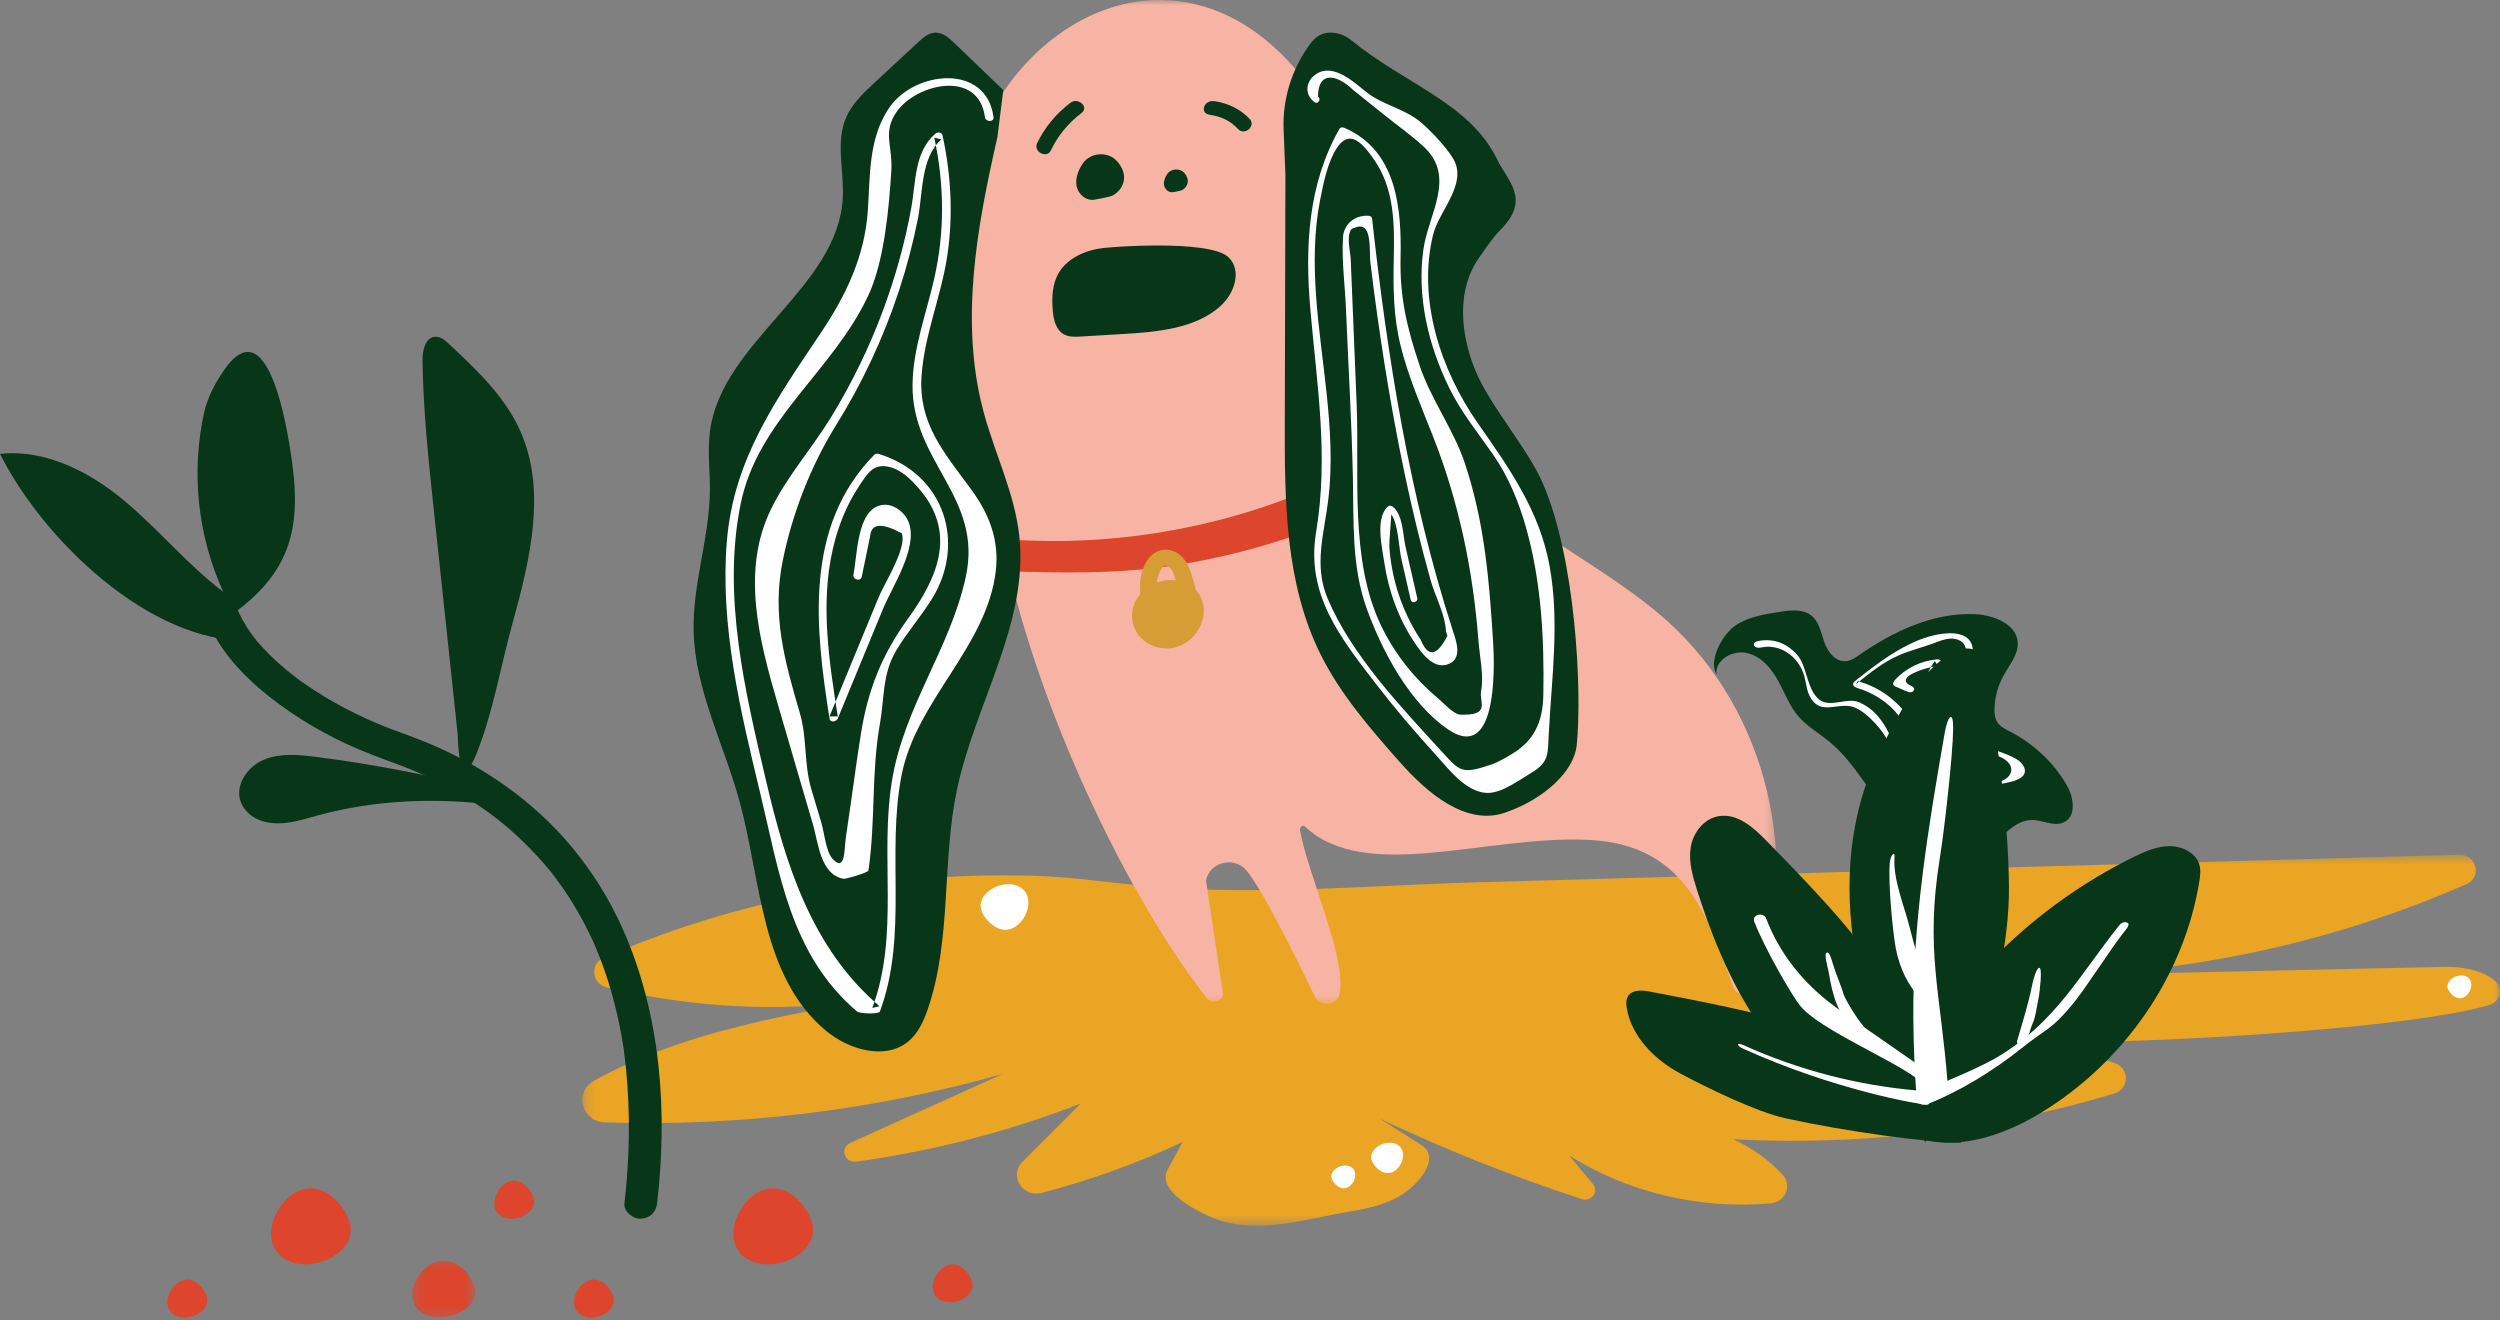 <svg width="250" height="132" viewBox="0 0 250 132" fill="none" xmlns="http://www.w3.org/2000/svg">
<rect x="0" y="0" width="250" height="132" fill="#808080" stroke="none"/>
<mask id="mask0" mask-type="alpha" maskUnits="userSpaceOnUse" x="58" y="85" width="192" height="38">
<path fill-rule="evenodd" clip-rule="evenodd" d="M58.236 85.475H250V122.567H58.236V85.475Z" fill="white"/>
</mask>
<g mask="url(#mask0)">
<path fill-rule="evenodd" clip-rule="evenodd" d="M123.675 89.01C131.77 89.068 139.92 88.45 147.962 88.224C159.684 87.895 171.406 87.566 183.128 87.237C195.036 86.903 206.944 86.569 218.853 86.235C226.743 86.013 234.635 85.792 242.526 85.571C243.652 85.539 244.779 85.502 245.905 85.476C247.663 85.434 248.23 87.721 246.633 88.421C234.367 93.798 221.005 96.909 207.514 97.497C219.881 97.225 232.248 96.954 244.615 96.682C246.362 96.644 248.601 97.144 249.63 98.219C250.35 98.971 249.966 100.184 248.947 100.493C241.606 102.719 217.037 104.377 201.791 104.275C205.074 104.57 208.318 105.249 211.431 106.285C212.977 106.799 212.968 108.89 211.407 109.359C199.137 113.046 186.163 114.609 173.315 113.929C175.189 114.773 176.876 115.985 178.254 117.459C179.243 118.517 178.556 120.202 177.075 120.334C170.05 120.965 162.8 119.269 156.919 115.547L159.299 118.415C159.917 119.161 159.134 120.22 158.19 119.911C151.273 117.653 144.512 114.96 137.966 111.857L142.128 114.494C144.043 115.708 142.031 118.046 140.864 118.987C139.253 120.287 137.129 120.795 135.086 121.134C130.827 121.838 125.842 123.481 121.602 121.907C120.062 121.336 115.575 119.172 116.765 116.97L118.264 114.197C113.751 116.321 109.021 118.029 104.164 119.292C102.252 119.788 100.869 117.561 102.235 116.194L108.076 110.347C100.881 113.149 93.322 115.105 85.628 116.164C84.447 116.326 83.951 114.78 85.029 114.292L100.294 107.385C87.418 111.037 73.917 112.677 60.491 112.237C58.162 112.16 57.377 109.214 59.386 108.091C67.412 103.604 77.074 101.759 86.352 100.086C77.811 101.235 69.036 100.767 60.679 98.739C59.16 98.37 58.965 96.378 60.391 95.759C69.356 91.868 78.958 89.327 88.738 88.201C93.677 87.633 98.662 87.424 103.635 87.587C107.402 87.71 111.126 88.303 114.875 88.626C117.796 88.878 120.732 88.989 123.675 89.01Z" fill="#EAA524"/>
</g>
<path fill-rule="evenodd" clip-rule="evenodd" d="M99.211 92.473C98.775 92.137 98.416 91.682 98.212 91.252C97.845 90.483 98.164 89.704 98.798 89.166C99.633 88.458 101.086 88.114 102.067 88.756C103.777 89.875 102.386 93.056 100.454 92.977C100.015 92.959 99.585 92.76 99.211 92.473Z" fill="white"/>
<path fill-rule="evenodd" clip-rule="evenodd" d="M87.666 92.641C87.375 92.418 87.136 92.114 86.999 91.828C86.755 91.315 86.968 90.795 87.389 90.438C87.947 89.965 88.915 89.736 89.569 90.164C90.71 90.91 89.782 93.031 88.493 92.978C88.201 92.966 87.914 92.832 87.666 92.641Z" fill="white"/>
<path fill-rule="evenodd" clip-rule="evenodd" d="M245.321 99.569C245.103 99.402 244.923 99.173 244.821 98.959C244.637 98.574 244.797 98.184 245.113 97.916C245.532 97.561 246.258 97.39 246.748 97.71C247.604 98.27 246.908 99.861 245.942 99.821C245.722 99.812 245.507 99.713 245.321 99.569Z" fill="white"/>
<path fill-rule="evenodd" clip-rule="evenodd" d="M137.89 116.972C137.599 116.748 137.36 116.444 137.224 116.158C136.979 115.646 137.192 115.126 137.614 114.767C138.171 114.295 139.14 114.066 139.794 114.494C140.934 115.24 140.006 117.361 138.718 117.309C138.426 117.296 138.139 117.163 137.89 116.972Z" fill="white"/>
<path fill-rule="evenodd" clip-rule="evenodd" d="M133.711 118.577C133.493 118.41 133.314 118.181 133.212 117.967C133.028 117.582 133.188 117.193 133.505 116.924C133.922 116.57 134.648 116.398 135.139 116.719C135.994 117.278 135.298 118.87 134.332 118.829C134.113 118.821 133.898 118.721 133.711 118.577Z" fill="white"/>
<mask id="mask1" mask-type="alpha" maskUnits="userSpaceOnUse" x="95" y="0" width="83" height="101">
<path fill-rule="evenodd" clip-rule="evenodd" d="M95.809 0H177.652V100.391H95.809V0Z" fill="white"/>
</mask>
<g mask="url(#mask1)">
<path fill-rule="evenodd" clip-rule="evenodd" d="M95.813 35.017C96.003 27.38 95.36 19.47 98.52 12.461C101.682 5.454 108.844 -0.421 116.774 0.023C126.809 0.585 133.46 10.373 136.361 19.629C139.261 28.884 140.35 39.113 146.659 46.639C152.058 53.08 160.451 56.468 166.739 62.114C176.835 71.18 180.273 86.292 175.591 98.709C175.195 99.755 173.668 99.733 173.298 98.678C170.788 91.511 168.466 84.568 159.169 84.007C148.888 83.389 136.558 88.444 130.45 82.615C130.264 82.439 129.959 82.768 130.001 83.016C130.728 87.287 134.754 96.009 133.948 99.425C133.673 100.588 132.005 100.742 131.487 99.658C130.398 97.377 126.296 88.944 124.62 87.019C123.375 85.59 120.956 86.215 120.602 88.048L122.308 99.462C122.163 100.215 121.158 100.432 120.681 99.819C111.514 88.004 102.651 67.763 100.116 53.225C99.435 49.321 98.414 45.483 97.086 41.736C96.367 39.709 95.757 37.289 95.813 35.017Z" fill="#F7B3A4"/>
</g>
<path fill-rule="evenodd" clip-rule="evenodd" d="M171.578 67.274C170.909 65.933 172.256 63.424 173.533 62.557C174.811 61.691 176.427 61.425 177.982 61.183C179.006 61.024 180.153 60.889 180.997 61.457C181.886 62.056 182.088 63.188 182.415 64.169C182.743 65.15 183.53 66.222 184.618 66.113C185.118 66.062 185.543 65.764 185.947 65.484C189.3 63.155 193.257 61.261 197.423 61.414C199.328 61.484 201.58 62.37 201.764 64.154C201.892 65.381 200.969 66.45 200.361 67.543C199.79 68.572 199.476 69.725 199.45 70.885C199.44 71.365 199.487 71.87 199.769 72.271C200.065 72.692 200.571 72.929 201.041 73.174C203.418 74.412 205.405 76.302 206.695 78.55C207.412 79.801 207.664 81.76 206.259 82.284C205.304 82.639 204.262 82.009 203.234 82C201.448 81.985 200.309 83.73 198.808 84.639C195.811 86.454 191.727 84.648 189.394 82.115C187.061 79.582 185.602 76.353 182.915 74.151C181.904 73.323 180.731 72.653 179.879 71.678C178.941 70.607 178.464 69.253 177.782 68.022C177.098 66.79 176.072 65.588 174.629 65.287C173.187 64.987 171.424 66.088 171.664 67.458" fill="#083618"/>
<path fill-rule="evenodd" clip-rule="evenodd" d="M115.715 24.549C113.485 24.55 111.368 24.692 110.381 24.796C108.596 24.984 106.793 25.784 105.908 27.233C105.2 28.392 105.165 29.799 105.284 31.126C105.366 32.033 105.613 33.074 106.49 33.483C106.977 33.711 107.551 33.684 108.094 33.652C109.48 33.569 110.866 33.486 112.251 33.404C115.745 33.197 119.56 32.861 122.062 30.592C123.467 29.319 124.208 27.043 122.848 25.725C121.888 24.797 118.7 24.547 115.715 24.549Z" fill="#083618"/>
<path fill-rule="evenodd" clip-rule="evenodd" d="M108.283 16.345C107.828 17.014 107.519 17.818 107.656 18.598C107.793 19.379 108.578 20.105 109.421 19.971C109.717 19.924 111.048 19.685 111.301 19.535C112.473 18.841 112.864 17.451 111.728 16.146C110.797 15.077 109.033 15.241 108.283 16.345Z" fill="#083618"/>
<path fill-rule="evenodd" clip-rule="evenodd" d="M116.722 17.405C116.494 17.74 116.34 18.142 116.409 18.532C116.477 18.923 116.869 19.285 117.292 19.219C117.44 19.195 118.105 19.075 118.232 19C118.817 18.653 119.013 17.959 118.445 17.306C117.979 16.772 117.098 16.853 116.722 17.405Z" fill="#083618"/>
<path fill-rule="evenodd" clip-rule="evenodd" d="M105.078 15.05C105.78 13.579 106.801 12.329 108.157 11.294C108.937 10.698 107.811 9.691 107.036 10.283C105.591 11.386 104.457 12.76 103.709 14.328C103.311 15.165 104.676 15.894 105.078 15.05Z" fill="#083618"/>
<path fill-rule="evenodd" clip-rule="evenodd" d="M120.977 11.479C122.134 11.638 123.075 12.112 123.801 12.899C124.46 13.614 125.622 12.606 124.969 11.898C124.092 10.947 122.813 10.305 121.416 10.113C120.376 9.97 119.928 11.335 120.977 11.479Z" fill="#083618"/>
<path fill-rule="evenodd" clip-rule="evenodd" d="M175.844 64.776C175.988 64.779 176.134 64.744 176.277 64.72C177.58 64.504 178.822 65.091 179.613 66.047C180.005 66.521 180.291 67.075 180.442 67.658C180.676 68.563 180.666 69.377 181.318 70.141C182.301 71.294 183.703 70.362 185.109 70.639C186.319 70.877 187.947 72.641 188.572 73.711C189.398 75.126 188.962 77.544 189.891 78.916C190.965 80.5 192.806 82.082 195.077 81.419C195.892 81.182 196.534 79.685 197.243 79.269C198.502 78.531 199.522 78.544 200.887 78.232C201.707 78.044 202.912 77.637 202.344 76.588C202.138 76.208 201.744 75.952 201.346 75.748C199.821 74.966 198.023 74.708 196.564 73.823C195.979 73.468 195.449 73.002 195.165 72.406C194.799 71.64 194.881 70.747 195.111 69.936C195.369 69.029 195.8 68.172 196.303 67.361C196.629 66.834 196.99 66.315 197.17 65.73C197.35 65.144 197.32 64.463 196.913 63.987C196.438 63.431 195.592 63.299 194.833 63.33C193.505 63.385 192.221 63.81 191.037 64.379C189.041 65.337 187.297 66.692 185.578 68.041C185.45 68.143 185.309 68.266 185.314 68.424C185.319 68.647 185.593 68.76 185.818 68.83C187.757 69.43 189.473 70.707 190.424 72.401C190.927 73.3 191.214 74.295 191.704 75.201C192.194 76.106 192.962 76.96 194.009 77.215C194.679 77.379 195.419 77.271 196.005 76.925C196.13 76.85 196.259 76.751 196.278 76.613C196.306 76.416 196.107 76.265 195.935 76.15C194.397 75.12 193.302 73.524 192.937 71.785C192.573 70.046 192.943 68.18 193.95 66.68C194.093 66.468 194.235 66.157 194.026 66.001C193.923 65.923 193.777 65.928 193.645 65.94C192.063 66.094 190.554 66.837 189.52 67.971C189.376 68.129 189.237 68.361 189.368 68.53C189.42 68.597 189.504 68.635 189.585 68.67L190.58 69.1C190.73 69.164 190.886 69.23 191.051 69.226C191.216 69.222 191.391 69.126 191.419 68.973C191.489 68.603 190.797 68.555 190.62 68.218C190.457 67.91 190.813 67.588 191.134 67.422C191.955 66.999 192.86 66.721 193.789 66.606C193.687 66.438 193.585 66.269 193.483 66.101C192.277 67.785 191.82 69.925 192.241 71.916C192.662 73.906 193.956 75.72 195.756 76.844C195.753 76.652 195.749 76.46 195.746 76.268C195.397 76.594 195.002 76.941 194.51 76.972C193.92 77.009 193.418 76.577 193.076 76.125C192.216 74.99 191.878 73.586 191.209 72.343C190.118 70.313 188.097 68.741 185.768 68.112C185.715 68.21 185.663 68.307 185.61 68.404C186.939 67.325 188.289 66.232 189.88 65.533C190.997 65.042 192.203 64.758 193.35 64.333C193.87 64.139 194.391 63.913 194.948 63.867C195.507 63.822 196.127 63.998 196.42 64.446C196.842 65.092 196.42 65.915 196.021 66.573C195.371 67.646 194.774 68.747 194.23 69.871C193.99 70.368 193.756 70.882 193.705 71.426C193.647 72.049 193.832 72.675 194.114 73.242C194.407 73.83 194.821 74.385 195.404 74.733C196.898 75.628 199.066 74.966 200.492 75.955C200.812 76.176 201.084 76.496 201.124 76.868C201.195 77.525 200.554 78.041 199.92 78.16C199.134 78.308 198.278 77.946 197.534 78.319C195.773 79.201 194.338 80.486 192.369 79.002C191.191 78.113 190.305 76.216 189.689 74.946C188.785 73.082 188.03 71.152 185.929 70.237C184.694 69.699 183.098 70.796 181.979 69.996C180.684 69.072 180.724 66.631 179.747 65.517C178.721 64.348 177.442 63.824 175.867 64.089C175.664 64.123 175.425 64.205 175.39 64.396C175.358 64.57 175.533 64.727 175.718 64.764C175.759 64.772 175.802 64.775 175.844 64.776Z" fill="white"/>
<path fill-rule="evenodd" clip-rule="evenodd" d="M99.993 53.883C110.595 54.757 121.427 53.016 131.127 48.88C131.258 49.97 131.388 51.06 131.518 52.15C131.545 52.379 131.569 52.628 131.441 52.824C131.258 53.11 130.828 53.073 130.499 53.194C126.26 54.735 121.978 55.831 117.477 56.535C112.835 57.26 108.072 57.313 103.397 57.194C102.422 57.17 101.142 57.294 100.427 56.52C99.635 55.664 100.702 54.879 99.651 54.324" fill="#DD452C"/>
<path fill-rule="evenodd" clip-rule="evenodd" d="M113.845 59.647C113.405 60.254 113.151 60.994 113.213 61.803C113.405 64.315 116.144 65.453 118.135 64.526C119.678 63.808 120.804 61.896 120.224 60.099C119.686 58.434 117.85 57.778 116.315 58.071C115.365 58.254 114.436 58.83 113.845 59.647Z" fill="#D69C36"/>
<path fill-rule="evenodd" clip-rule="evenodd" d="M115.695 59.26C115.681 59.166 115.681 59.17 115.695 59.272C115.69 59.226 115.685 59.181 115.681 59.136C115.673 59.045 115.667 58.954 115.664 58.864C115.658 58.681 115.663 58.499 115.678 58.317C115.682 58.277 115.692 57.988 115.69 58.193C115.69 58.106 115.722 58.009 115.741 57.924C115.78 57.746 115.83 57.57 115.891 57.398C115.917 57.321 115.939 57.224 115.983 57.155C115.857 57.35 115.992 57.145 116.018 57.098C116.053 57.032 116.09 56.967 116.131 56.905C116.151 56.873 116.171 56.843 116.194 56.812C116.247 56.742 116.237 56.753 116.165 56.845C116.167 56.806 116.287 56.713 116.316 56.687C116.342 56.663 116.37 56.639 116.398 56.616C116.3 56.688 116.287 56.698 116.361 56.649C116.391 56.63 116.422 56.613 116.454 56.596C116.535 56.558 116.518 56.564 116.403 56.614C116.437 56.601 116.473 56.591 116.508 56.582C116.58 56.568 116.58 56.566 116.508 56.577C116.435 56.584 116.436 56.585 116.511 56.579C116.549 56.577 116.588 56.578 116.626 56.58C116.719 56.588 116.701 56.586 116.573 56.573C116.611 56.58 116.647 56.589 116.684 56.599C116.721 56.61 116.758 56.622 116.793 56.636C116.683 56.59 116.67 56.586 116.752 56.624C116.805 56.657 116.918 56.692 116.952 56.745C116.862 56.676 116.852 56.669 116.921 56.726C116.95 56.752 116.979 56.778 117.007 56.804C117.035 56.831 117.061 56.859 117.087 56.889C117.144 56.954 117.138 56.946 117.069 56.863C117.188 56.953 117.262 57.171 117.328 57.298C117.366 57.381 117.364 57.375 117.32 57.279C117.337 57.318 117.353 57.357 117.368 57.397C117.398 57.476 117.425 57.556 117.452 57.637C117.507 57.801 117.556 57.968 117.605 58.133C117.717 58.51 117.828 58.886 117.94 59.263C118.061 59.669 118.535 59.963 118.967 59.827C119.394 59.694 119.679 59.268 119.55 58.833C119.358 58.182 119.198 57.509 118.943 56.878C118.666 56.196 118.248 55.536 117.543 55.203C117.198 55.04 116.813 54.933 116.426 54.969C115.978 55.011 115.609 55.17 115.26 55.44C114.725 55.853 114.418 56.511 114.227 57.13C113.969 57.968 113.947 58.832 114.085 59.69C114.153 60.109 114.717 60.378 115.112 60.254C115.583 60.106 115.768 59.709 115.695 59.26Z" fill="#D69C36"/>
<path fill-rule="evenodd" clip-rule="evenodd" d="M128.358 12.851C128.263 9.96 129.141 7.047 130.831 4.647C131.194 4.132 131.626 3.616 132.235 3.399C133.172 3.065 134.314 3.362 135.074 3.983C140.55 8.464 146.966 10.284 149.72 15.955C150.792 18.164 153.101 19.907 150.04 22.991C149.219 23.818 148.598 24.804 147.926 25.747C145.646 28.945 146.034 33.282 147.474 36.899C148.916 40.516 152.667 44.677 154.242 48.243C157.538 55.703 158.236 68.949 157.67 74.527C157.403 77.168 154.37 79.932 150.517 81.262C146.565 82.625 142.688 79.265 139.974 76.2C137.007 72.849 134.044 69.424 132.069 65.462C128.509 58.319 128.461 50.1 128.48 42.189C128.501 33.974 128.521 25.759 128.542 17.545" fill="#083618"/>
<path fill-rule="evenodd" clip-rule="evenodd" d="M131.804 9.654C131.786 7.247 133.482 7.247 135.346 9.019C135.885 9.451 136.423 9.883 136.962 10.316C137.5 10.748 138.039 11.18 138.577 11.613C139.831 12.618 141.201 13.58 142.377 14.671C145.628 17.69 142.864 21.352 142.347 24.906C141.661 29.622 142.827 34.501 144.912 38.77C146.102 41.206 147.76 43.232 149.302 45.449C150.846 47.669 151.877 50.189 152.603 52.755C154.137 58.176 154.432 63.885 154.335 69.477C154.297 71.724 153.69 73.676 151.692 75.07C151.041 75.524 149.919 76.182 149.142 76.449C146.218 77.453 145.977 77.123 144.336 75.33C140.155 70.76 135.162 65.548 132.755 59.834C131.349 56.495 132.425 53.323 132.834 49.926C133.258 46.407 133.032 42.859 132.662 39.347C131.984 32.917 130.753 26.374 132.023 19.932C132.335 18.352 132.762 16.225 133.659 14.836C134.946 12.845 136.245 14.271 137.443 16.013C139.441 18.917 139.451 22.416 139.377 25.767C139.312 28.761 139.332 31.629 140.057 34.559C140.836 37.702 142.145 40.691 143.329 43.706C145.906 50.274 147.306 57.068 147.844 64.063C147.963 65.611 148.4 67.587 148.11 69.094C147.893 70.22 149.126 71.57 146.04 71.465C145.341 71.441 144.282 70.226 143.782 69.808C141.38 67.804 139.422 65.311 138.095 62.533C134.95 55.952 135.957 47.536 135.662 40.335L135.243 30.087C135.186 28.713 135.13 27.338 135.074 25.963C135.045 25.25 134.72 23.971 134.964 23.291C135.101 22.911 135.042 22.898 135.669 22.706C137.266 22.217 136.901 25.132 137.035 26.229C137.456 29.688 137.934 33.139 138.482 36.581C139.631 43.781 141.08 50.948 143.049 57.985C143.489 59.558 144.55 61.533 144.591 63.12C144.641 63.274 144.69 63.427 144.739 63.581C143.693 65.635 142.805 65.768 142.075 63.982C141.566 63.234 141.122 62.417 140.735 61.604C139.724 59.476 139.116 57.141 138.941 54.809C138.887 54.084 139.172 51.493 139.115 51.421C139.825 52.34 139.886 54.798 140.135 55.887C140.447 57.254 140.759 58.621 141.071 59.989C141.164 60.398 141.818 60.225 141.725 59.816C141.334 58.1 140.942 56.385 140.551 54.671C140.284 53.501 140.306 51.439 139.265 50.66C139.116 50.548 138.933 50.528 138.785 50.66C137.501 51.809 138.207 54.737 138.427 56.241C138.843 59.078 139.86 61.899 141.49 64.311C142.117 65.239 143.265 66.876 144.677 66.466C146.386 65.971 145.587 64.008 145.245 62.947C140.953 49.624 138.74 35.742 137.214 21.904C137.193 21.719 137.074 21.59 136.875 21.578C135.387 21.483 134.381 22.495 134.303 23.695C134.15 26.028 134.499 28.498 134.595 30.833C134.826 36.489 135.169 42.152 135.29 47.812C135.384 52.252 135.144 56.656 136.694 60.92C138.242 65.175 140.97 70.309 144.79 72.93C149.616 76.24 149.498 67.225 149.314 64.245C148.929 58.042 148.464 52.262 146.486 46.331C145.353 42.93 143.102 39.958 141.964 36.56C140.692 32.767 139.97 29.724 140.056 25.767C140.162 20.889 139.711 15.03 134.405 12.773C134.242 12.703 134.037 12.721 133.941 12.89C130.793 18.427 130.495 24.694 131.029 30.863C131.688 38.48 132.881 45.575 131.611 53.206C130.577 59.422 133.985 63.715 137.697 68.521C139.566 70.942 141.556 73.267 143.623 75.533C144.849 76.877 146.528 79.16 148.629 79.289C150.132 79.38 151.928 77.99 153.165 77.261C154.925 76.223 154.776 75.347 154.877 73.396C155.168 67.744 155.968 62.237 154.967 56.645C153.987 51.17 150.998 46.908 147.819 42.377C144.063 37.023 141.746 29.957 143.298 23.516C143.889 21.064 146.764 18.434 145.356 15.932C144.711 14.788 142.977 12.949 141.964 12.133C140.349 10.833 138.258 10.493 136.634 9.207C135.443 8.264 133.377 6.284 131.646 7.386C130.527 8.098 130.426 9.482 131.461 10.216C131.813 10.466 132.152 9.9 131.804 9.654Z" fill="white"/>
<path fill-rule="evenodd" clip-rule="evenodd" d="M100.328 9.008C98.688 7.432 97.047 5.857 95.406 4.281C94.881 3.777 94.266 3.236 93.525 3.261C92.863 3.283 92.321 3.753 91.843 4.197L87.48 8.244C86.374 9.27 85.241 10.334 84.635 11.695C83.518 14.207 84.433 17.091 84.279 19.821C83.775 28.793 72.267 34.105 71.013 43.007C70.728 45.027 71.011 47.077 70.988 49.116C70.934 53.818 69.253 58.414 69.362 63.116C69.5 69.01 72.412 74.466 73.962 80.167C76.138 88.166 76.1 97.622 82.56 103.044C84.841 104.959 88.477 106.045 90.796 104.172C91.809 103.354 92.36 102.125 92.776 100.914C95.187 93.893 94.167 86.201 95.698 78.952C97.511 70.368 102.896 62.277 101.927 53.565C101.453 49.297 99.469 45.337 98.355 41.182C95.955 32.228 97.668 22.765 99.737 13.735" fill="#083618"/>
<path fill-rule="evenodd" clip-rule="evenodd" d="M99.352 11.712C98.636 6.287 91.443 7.074 88.918 10.78C86.843 13.824 87.022 17.51 86.791 20.977C86.487 25.547 84.69 29.385 82.133 33.212C77.631 39.95 73.401 45.811 72.695 54.017C71.968 62.471 74.033 71.056 76.004 79.245C77.941 87.296 79.032 95.471 85.703 101.151C85.952 101.363 87.881 101.446 87.99 101.151C90.831 93.501 88.622 85.299 90.166 77.484C91.644 70.001 98.682 64.701 99.578 57.103C99.941 54.027 98.931 51.408 97.097 48.911C94.411 45.256 91.816 42.347 92.156 37.563C92.448 33.456 94.14 29.564 94.739 25.5C95.329 21.496 95.109 17.499 94.255 13.547C94.187 13.231 93.761 13.176 93.539 13.368C91.428 15.183 91.59 18.189 91.149 20.664C90.514 24.224 89.538 27.731 88.267 31.134C86.897 34.801 85.171 38.347 83.112 41.712C81.195 44.845 78.659 47.686 77.066 50.987C74.08 57.18 75.949 64.097 77.754 70.332C78.933 74.402 80.132 78.466 81.321 82.534C81.821 84.245 82.037 87.477 84.361 87.88C84.565 87.916 86.812 87.273 86.846 87.04C87.566 82.056 87.115 77.349 87.99 72.387C88.457 69.738 88.217 67.406 89.623 65.047C90.7 63.24 92.117 61.637 93.22 59.844C96.594 54.359 94.501 47.402 87.834 45.38C87.694 45.337 87.516 45.383 87.416 45.485C80.345 52.715 81.539 62.86 82.95 71.856C83.02 72.299 83.643 72.18 83.777 71.856C85.28 68.213 86.783 64.571 88.286 60.928C89.221 58.662 91.762 54.886 90.906 52.328C90.488 51.079 88.941 49.983 87.574 50.706C85.681 51.707 85.703 55.742 85.347 57.458C85.241 57.969 86.068 58.188 86.175 57.673L86.736 54.964C86.83 54.512 86.923 54.06 87.017 53.608C87.116 52.343 88.171 52.25 90.183 53.332C90.715 54.795 88.439 58.334 87.868 59.718C86.229 63.691 84.589 67.666 82.95 71.64H83.777C82.911 66.116 82.01 60.401 83.29 54.867C83.793 52.688 84.627 50.536 85.886 48.644C86.752 47.343 87.367 46.164 89.229 46.78C90.395 47.164 91.458 48.306 92.172 49.196C95.629 53.507 93.684 57.878 90.805 61.855C88.19 65.469 86.797 68.973 86.101 73.319C85.732 75.62 85.427 77.929 85.094 80.234C84.922 81.425 84.75 82.616 84.578 83.807C84.42 84.901 84.545 87.286 83.256 85.883C82.593 85.162 82.428 83.276 82.148 82.317C81.801 81.131 81.473 80.086 81.126 78.899C80.383 76.357 80.725 73.843 79.982 71.301C78.462 66.096 77.179 61.547 78.266 56.106C79.21 51.385 81.095 46.553 83.6 42.529C86.227 38.308 88.338 33.794 89.882 29.116C90.673 26.719 91.315 24.277 91.802 21.808C92.29 19.325 92.062 15.736 94.145 13.944C93.906 13.884 93.667 13.824 93.429 13.764C94.435 18.43 94.487 23.14 93.435 27.805C92.64 31.329 91.298 34.83 91.254 38.471C91.163 46.233 98.35 49.699 96.57 57.733C94.958 65.014 90.394 70.635 89.183 78.158C87.968 85.704 89.963 93.446 87.233 100.799C87.472 100.739 87.71 100.679 87.95 100.619C81.154 94.832 78.566 86.403 76.638 78.216C74.52 69.224 72.199 59.628 74.06 50.412C75.767 41.956 83.3 37.134 86.846 29.512C88.441 26.084 88.907 20.718 89.135 17.03C89.283 14.625 88.228 13.257 89.658 11.19C91.623 8.354 97.86 6.908 98.494 11.712C98.562 12.224 99.421 12.231 99.352 11.712Z" fill="white"/>
<path fill-rule="evenodd" clip-rule="evenodd" d="M47.64 75.392C49.318 71.206 50.039 66.712 51.238 62.373C53.009 55.965 54.738 48.933 51.933 42.89C50.38 39.545 47.601 36.922 44.886 34.385C44.509 34.033 44.072 33.657 43.552 33.673C42.546 33.705 42.24 35.017 42.252 36.003C42.317 40.99 42.844 45.959 43.372 50.92C44.174 58.456 44.976 65.99 45.778 73.525C45.778 73.525 45.827 79.918 47.64 75.392Z" fill="#083618"/>
<path fill-rule="evenodd" clip-rule="evenodd" d="M49.567 80.51C43.608 79.739 37.493 79.97 31.703 81.565C30.013 82.031 28.296 82.607 26.526 82.191C25.886 82.04 25.284 81.737 24.814 81.284C22.886 79.424 24.369 76.808 26.392 75.968C28.014 75.293 29.854 75.468 31.6 75.689C37.201 76.398 42.755 77.469 48.215 78.892C48.872 79.063 49.482 79.399 49.946 79.891C50.305 80.272 50.444 80.623 49.567 80.51Z" fill="#083618"/>
<path fill-rule="evenodd" clip-rule="evenodd" d="M20.816 62.246C21.954 64.903 23.907 67.142 26.155 69.035C28.709 71.186 31.611 72.974 34.672 74.402C36.286 75.155 37.953 75.77 39.629 76.385C39.95 76.504 40.271 76.625 40.59 76.75C40.694 76.791 40.977 76.953 40.577 76.745C40.634 76.774 40.705 76.796 40.764 76.82C40.951 76.896 41.136 76.974 41.322 77.052C41.987 77.335 42.645 77.633 43.294 77.948C44.511 78.538 45.696 79.189 46.84 79.898C47.404 80.248 47.958 80.612 48.501 80.992C48.622 81.077 48.743 81.162 48.864 81.248C48.936 81.3 49.006 81.354 49.079 81.405C49.064 81.393 48.755 81.164 48.962 81.319C49.231 81.521 49.499 81.723 49.763 81.931C51.689 83.446 53.394 85.157 54.951 87.011C54.606 86.601 54.924 86.98 55.002 87.079C55.095 87.196 55.187 87.313 55.278 87.431C55.468 87.676 55.654 87.925 55.836 88.176C56.168 88.632 56.488 89.096 56.796 89.567C57.436 90.549 58.024 91.562 58.558 92.599C58.813 93.092 59.056 93.591 59.286 94.095C59.319 94.167 59.352 94.239 59.384 94.311C59.486 94.535 59.32 94.165 59.317 94.158C59.378 94.304 59.444 94.447 59.506 94.593C59.62 94.859 59.73 95.127 59.838 95.396C60.259 96.45 60.633 97.52 60.96 98.603C61.289 99.689 61.573 100.788 61.815 101.895C61.939 102.462 62.052 103.033 62.154 103.605C62.201 103.865 62.245 104.126 62.287 104.387C62.312 104.544 62.337 104.7 62.361 104.858C62.383 104.997 62.458 105.565 62.383 104.996C62.982 109.543 63.036 114.12 62.614 118.685C62.563 119.231 62.506 119.777 62.444 120.322C62.35 121.13 63.262 121.905 64.078 121.87C65.043 121.829 65.612 121.187 65.712 120.322C66.238 115.76 66.344 111.142 65.847 106.572C65.331 101.807 64.194 97.159 62.207 92.748C60.25 88.401 57.381 84.405 53.756 81.153C51.782 79.383 49.587 77.817 47.258 76.491C46.049 75.802 44.8 75.178 43.52 74.615C42.051 73.968 40.541 73.433 39.036 72.872C38.852 72.804 38.668 72.734 38.484 72.662C38.411 72.633 38.031 72.49 38.435 72.645C38.325 72.602 38.216 72.556 38.107 72.511C37.706 72.346 37.307 72.175 36.913 71.998C36.124 71.644 35.346 71.267 34.583 70.867C33.125 70.103 31.714 69.255 30.373 68.317C30.222 68.211 30.072 68.104 29.922 67.996C29.611 67.773 30.204 68.209 29.899 67.978C29.841 67.935 29.782 67.892 29.724 67.848C29.38 67.588 29.042 67.322 28.71 67.049C28.15 66.587 27.608 66.106 27.09 65.602C26.576 65.102 26.094 64.577 25.631 64.035C25.41 63.775 25.859 64.325 25.65 64.059C25.612 64.01 25.573 63.962 25.535 63.914C25.441 63.794 25.349 63.673 25.259 63.551C25.048 63.264 24.847 62.972 24.658 62.673C24.506 62.432 24.363 62.187 24.228 61.937C24.163 61.815 24.1 61.692 24.039 61.569C24.003 61.495 23.969 61.421 23.933 61.347C23.799 61.067 24.089 61.706 23.968 61.423C23.801 61.033 23.613 60.717 23.216 60.497C22.866 60.302 22.35 60.221 21.957 60.341C21.195 60.574 20.471 61.442 20.816 62.246Z" fill="#083618"/>
<path fill-rule="evenodd" clip-rule="evenodd" d="M24.93 64.084C14.942 64.273 4.318 53.975 0 45.39C4.559 44.893 8.974 47.193 12.428 50.071C15.882 52.949 18.728 56.459 22.32 59.181C19.773 53.596 19.094 47.253 20.405 41.293C20.743 39.752 21.486 38.352 22.389 37.035C27.27 29.916 29.187 45.579 29.395 47.837C29.933 53.685 28.401 57.616 23.473 61.252" fill="#083618"/>
<path fill-rule="evenodd" clip-rule="evenodd" d="M33.432 119.864C34.105 120.484 34.632 121.295 34.908 122.039C35.403 123.376 34.763 124.634 33.64 125.445C32.156 126.515 29.707 126.891 28.177 125.684C25.513 123.581 28.272 118.456 31.453 118.852C32.174 118.941 32.856 119.333 33.432 119.864Z" fill="#DD452C"/>
<path fill-rule="evenodd" clip-rule="evenodd" d="M79.67 119.864C80.343 120.484 80.87 121.295 81.146 122.039C81.641 123.376 81.001 124.634 79.878 125.445C78.395 126.515 75.945 126.891 74.416 125.684C71.751 123.581 74.51 118.456 77.691 118.852C78.412 118.941 79.095 119.333 79.67 119.864Z" fill="#DD452C"/>
<mask id="mask2" mask-type="alpha" maskUnits="userSpaceOnUse" x="41" y="126" width="7" height="6">
<path fill-rule="evenodd" clip-rule="evenodd" d="M41.228 126.07H47.536V131.756H41.228V126.07Z" fill="white"/>
</mask>
<g mask="url(#mask2)">
<path fill-rule="evenodd" clip-rule="evenodd" d="M46.235 126.842C46.767 127.306 47.184 127.913 47.402 128.47C47.794 129.469 47.288 130.41 46.398 131.016C45.225 131.816 43.286 132.098 42.077 131.195C39.968 129.622 42.151 125.79 44.668 126.086C45.239 126.153 45.779 126.445 46.235 126.842Z" fill="#DD452C"/>
</g>
<path fill-rule="evenodd" clip-rule="evenodd" d="M52.591 118.587C52.927 118.897 53.19 119.303 53.328 119.675C53.576 120.343 53.256 120.972 52.694 121.377C51.953 121.912 50.728 122.1 49.964 121.497C48.631 120.446 50.01 117.883 51.601 118.081C51.961 118.126 52.302 118.322 52.591 118.587Z" fill="#DD452C"/>
<path fill-rule="evenodd" clip-rule="evenodd" d="M19.905 128.471C20.241 128.781 20.505 129.187 20.642 129.559C20.89 130.227 20.571 130.856 20.009 131.261C19.267 131.797 18.043 131.984 17.278 131.381C15.945 130.33 17.325 127.767 18.915 127.965C19.276 128.011 19.617 128.206 19.905 128.471Z" fill="#DD452C"/>
<path fill-rule="evenodd" clip-rule="evenodd" d="M96.437 126.951C96.773 127.261 97.037 127.666 97.174 128.038C97.423 128.706 97.103 129.336 96.541 129.74C95.799 130.276 94.575 130.464 93.81 129.861C92.477 128.809 93.857 126.246 95.447 126.444C95.808 126.489 96.15 126.685 96.437 126.951Z" fill="#DD452C"/>
<path fill-rule="evenodd" clip-rule="evenodd" d="M60.563 128.471C60.899 128.781 61.162 129.187 61.3 129.559C61.548 130.227 61.228 130.856 60.667 131.261C59.925 131.797 58.7 131.984 57.936 131.381C56.603 130.33 57.982 127.767 59.573 127.965C59.934 128.011 60.275 128.206 60.563 128.471Z" fill="#DD452C"/>
<path fill-rule="evenodd" clip-rule="evenodd" d="M193.431 113.946C187.202 113.221 181.646 109.585 177.765 104.932C173.883 100.279 171.508 94.668 169.702 88.998C169.259 87.607 168.842 86.154 169.075 84.718C169.308 83.282 170.365 81.864 171.882 81.615C173.719 81.313 175.324 82.725 176.588 84.02C180.829 88.363 185.096 92.736 188.462 97.716C191.829 102.695 194.282 108.366 194.519 114.268" fill="#083618"/>
<path fill-rule="evenodd" clip-rule="evenodd" d="M192.563 114.268C185.915 102.889 181.901 87.632 187.862 75.398C189.097 72.865 190.402 70.314 192.116 68.037C193.713 65.917 197.923 62.554 198.626 67.133C199.708 74.183 200.805 81.341 200.894 88.479C200.97 94.499 199.282 100.39 197.762 106.18C197.096 108.72 195.503 111.781 192.777 111.557" fill="#083618"/>
<path fill-rule="evenodd" clip-rule="evenodd" d="M191.15 113.575C195.329 115.252 200.181 113.643 204.01 111.327C212.447 106.224 218.401 97.558 219.93 88.16C220.022 87.592 220.098 87.003 219.932 86.451C219.587 85.296 218.24 84.618 216.977 84.615C215.714 84.611 214.521 85.133 213.399 85.684C203.494 90.541 195.333 98.545 190.533 108.11" fill="#083618"/>
<path fill-rule="evenodd" clip-rule="evenodd" d="M196.114 114.268C192.786 114.274 184.662 113.164 178.545 111.829C175.642 111.194 170.551 108.713 167.968 107.314C165.384 105.913 163.175 103.63 162.683 100.861C162.6 100.396 162.581 99.873 162.89 99.501C163.357 98.939 164.271 99.025 165.014 99.166C175.266 101.108 185.884 103.198 194.297 109.046" fill="#083618"/>
<path fill-rule="evenodd" clip-rule="evenodd" d="M194.779 108.546C194.067 99.071 192.479 95.101 193.999 85.702C194.427 83.055 195.281 75.572 195.316 72.899C195.341 70.922 194.766 71.601 194.475 73.268C192.82 82.725 191.261 92.228 191.333 101.799C191.353 104.503 191.466 107.207 191.669 109.906C191.725 110.651 193.032 110.656 192.976 109.906L194.779 108.546Z" fill="white"/>
<path fill-rule="evenodd" clip-rule="evenodd" d="M192.659 107.068C190.963 105.888 189.267 104.708 187.572 103.528C185.932 102.387 184.247 101.284 182.691 100.042C179.95 97.853 177.837 95.048 176.618 91.856C176.35 91.155 175.155 91.457 175.426 92.166C176.399 94.714 179.162 99.528 180.012 100.572C181.337 102.197 184.903 103.966 188.023 105.668C189.73 106.599 190.449 106.971 192.034 108.074C192.676 108.521 193.293 107.509 192.659 107.068Z" fill="white"/>
<path fill-rule="evenodd" clip-rule="evenodd" d="M191.935 109.069C185.854 108.565 179.872 107.017 174.332 104.508C173.633 104.192 173.6 104.542 174.303 104.862C183.349 108.977 192.006 110.478 192.73 110.466C193.227 110.458 192.704 109.133 191.935 109.069Z" fill="white"/>
<path fill-rule="evenodd" clip-rule="evenodd" d="M192.603 110.467C195.916 109.191 199.404 107.027 202.151 104.829C204.83 102.685 204.999 103.102 207.195 100.503C208.435 99.035 211.153 94.769 212.349 93.269C212.553 93.013 213.039 92.45 212.781 92.3C212.467 92.119 212.143 92.261 211.942 92.513C207.872 97.619 205.614 102.126 199.902 105.613C198.236 106.631 194.532 108.207 192.701 108.912C191.977 109.191 192.061 109.486 192.291 110.115L192.603 110.467Z" fill="white"/>
<path fill-rule="evenodd" clip-rule="evenodd" d="M202.882 103.462C203.457 101.495 203.302 102.961 203.899 99.568C203.952 99.262 204.259 96.87 203.949 96.784C203.669 96.706 203.324 97.982 203.262 98.288C202.863 100.299 202.294 102.098 201.719 104.066C201.511 104.777 202.675 104.172 202.882 103.462Z" fill="white"/>
<path fill-rule="evenodd" clip-rule="evenodd" d="M192.888 99.166C192.192 97.053 191.507 94.935 190.977 92.779C190.457 90.659 189.274 87.907 189.453 85.724C189.513 84.985 189.037 85.542 188.976 86.276C188.794 88.504 189.317 93.458 189.576 94.822C190.001 97.051 190.928 98.541 191.7 99.472C192.183 100.057 193.122 99.877 192.888 99.166Z" fill="white"/>
<path fill-rule="evenodd" clip-rule="evenodd" d="M186.382 102.671C185.441 101.526 184.401 99.713 184.31 99.285C184.213 98.831 183.631 97.509 183.317 96.48C183.107 95.789 182.956 95.191 182.679 95.266C182.35 95.355 182.807 96.841 182.856 97.142C183.298 99.839 183.8 101.315 185.565 103.461C185.761 103.699 186.178 103.656 186.382 103.461C186.627 103.23 186.576 102.906 186.382 102.671Z" fill="white"/>
</svg>
